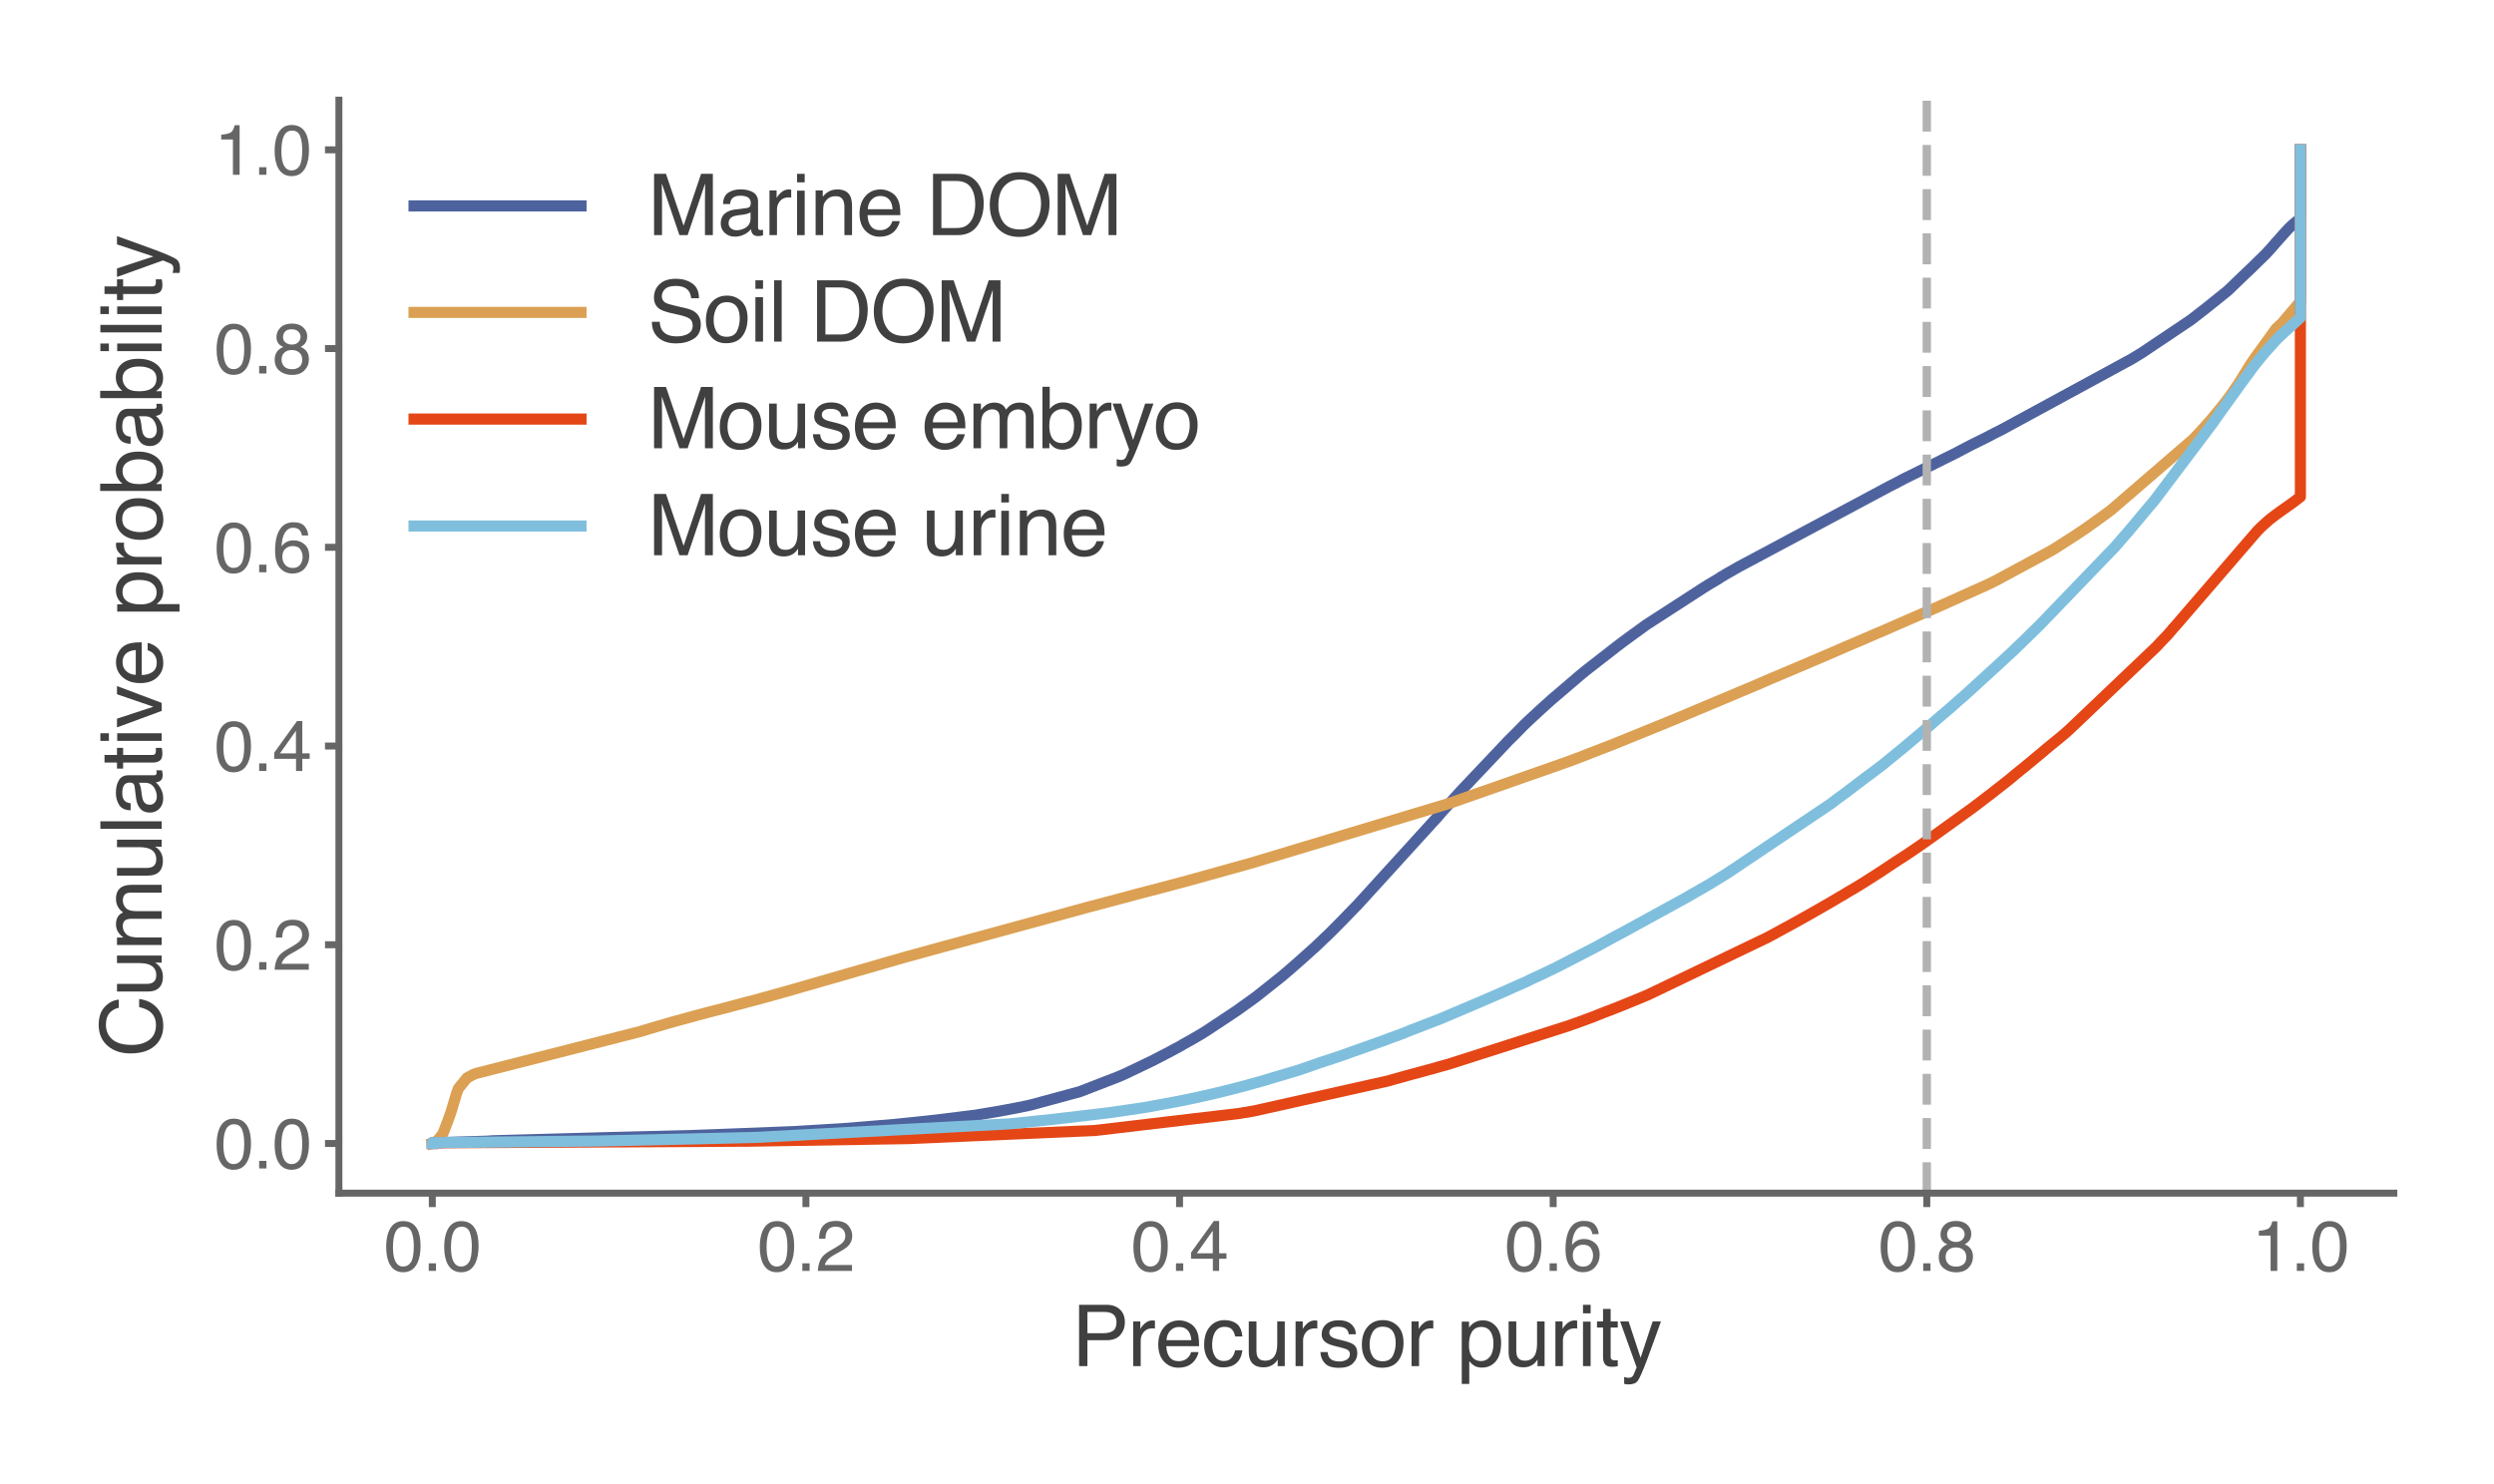 <?xml version="1.0" encoding="utf-8" standalone="no"?>
<!DOCTYPE svg PUBLIC "-//W3C//DTD SVG 1.1//EN"
  "http://www.w3.org/Graphics/SVG/1.1/DTD/svg11.dtd">
<svg xmlns:xlink="http://www.w3.org/1999/xlink" width="179.248pt" height="106.699pt" viewBox="0 0 179.248 106.699" xmlns="http://www.w3.org/2000/svg" version="1.1">
 <defs>
  <style type="text/css">*{stroke-linejoin: round; stroke-linecap: butt}</style>
 </defs>
 <g id="figure_1">
  <g id="patch_1">
   <path d="M 0 106.699 
L 179.248 106.699 
L 179.248 0 
L 0 0 
L 0 106.699 
z
" style="fill: none"/>
  </g>
  <g id="axes_1">
   <g id="patch_2">
    <path d="M 24.358 85.78 
L 172.048 85.78 
L 172.048 7.2 
L 24.358 7.2 
L 24.358 85.78 
z
" style="fill: none"/>
   </g>
   <g id="matplotlib.axis_1">
    <g id="xtick_1">
     <g id="line2d_1">
      <defs>
       <path id="m848499daf5" d="M 0 0 
L 0 1 
" style="stroke: #666666; stroke-width: 0.5"/>
      </defs>
      <g>
       <use xlink:href="#m848499daf5" x="31.071" y="85.78" style="fill: #666666; stroke: #666666; stroke-width: 0.5"/>
      </g>
     </g>
     <g id="text_1">
      <!-- 0.0 -->
      <g style="fill: #666666" transform="translate(27.596 91.367) scale(0.05 -0.05)">
       <defs>
        <path id="Helvetica-30" d="M 1731 4475 
Q 2600 4475 2988 3759 
Q 3288 3206 3288 2244 
Q 3288 1331 3016 734 
Q 2622 -122 1728 -122 
Q 922 -122 528 578 
Q 200 1163 200 2147 
Q 200 2909 397 3456 
Q 766 4475 1731 4475 
z
M 1725 391 
Q 2163 391 2422 778 
Q 2681 1166 2681 2222 
Q 2681 2984 2493 3476 
Q 2306 3969 1766 3969 
Q 1269 3969 1039 3501 
Q 809 3034 809 2125 
Q 809 1441 956 1025 
Q 1181 391 1725 391 
z
" transform="scale(0.016)"/>
        <path id="Helvetica-2e" d="M 547 681 
L 1200 681 
L 1200 0 
L 547 0 
L 547 681 
z
" transform="scale(0.016)"/>
       </defs>
       <use xlink:href="#Helvetica-30"/>
       <use xlink:href="#Helvetica-2e" x="55.615"/>
       <use xlink:href="#Helvetica-30" x="83.398"/>
      </g>
     </g>
    </g>
    <g id="xtick_2">
     <g id="line2d_2">
      <g>
       <use xlink:href="#m848499daf5" x="57.923" y="85.78" style="fill: #666666; stroke: #666666; stroke-width: 0.5"/>
      </g>
     </g>
     <g id="text_2">
      <!-- 0.2 -->
      <g style="fill: #666666" transform="translate(54.448 91.367) scale(0.05 -0.05)">
       <defs>
        <path id="Helvetica-32" d="M 200 0 
Q 231 578 439 1006 
Q 647 1434 1250 1784 
L 1850 2131 
Q 2253 2366 2416 2531 
Q 2672 2791 2672 3125 
Q 2672 3516 2437 3745 
Q 2203 3975 1813 3975 
Q 1234 3975 1013 3538 
Q 894 3303 881 2888 
L 309 2888 
Q 319 3472 525 3841 
Q 891 4491 1816 4491 
Q 2584 4491 2939 4075 
Q 3294 3659 3294 3150 
Q 3294 2613 2916 2231 
Q 2697 2009 2131 1694 
L 1703 1456 
Q 1397 1288 1222 1134 
Q 909 863 828 531 
L 3272 531 
L 3272 0 
L 200 0 
z
" transform="scale(0.016)"/>
       </defs>
       <use xlink:href="#Helvetica-30"/>
       <use xlink:href="#Helvetica-2e" x="55.615"/>
       <use xlink:href="#Helvetica-32" x="83.398"/>
      </g>
     </g>
    </g>
    <g id="xtick_3">
     <g id="line2d_3">
      <g>
       <use xlink:href="#m848499daf5" x="84.776" y="85.78" style="fill: #666666; stroke: #666666; stroke-width: 0.5"/>
      </g>
     </g>
     <g id="text_3">
      <!-- 0.4 -->
      <g style="fill: #666666" transform="translate(81.301 91.367) scale(0.05 -0.05)">
       <defs>
        <path id="Helvetica-34" d="M 2116 1584 
L 2116 3613 
L 681 1584 
L 2116 1584 
z
M 2125 0 
L 2125 1094 
L 163 1094 
L 163 1644 
L 2213 4488 
L 2688 4488 
L 2688 1584 
L 3347 1584 
L 3347 1094 
L 2688 1094 
L 2688 0 
L 2125 0 
z
" transform="scale(0.016)"/>
       </defs>
       <use xlink:href="#Helvetica-30"/>
       <use xlink:href="#Helvetica-2e" x="55.615"/>
       <use xlink:href="#Helvetica-34" x="83.398"/>
      </g>
     </g>
    </g>
    <g id="xtick_4">
     <g id="line2d_4">
      <g>
       <use xlink:href="#m848499daf5" x="111.629" y="85.78" style="fill: #666666; stroke: #666666; stroke-width: 0.5"/>
      </g>
     </g>
     <g id="text_4">
      <!-- 0.6 -->
      <g style="fill: #666666" transform="translate(108.154 91.367) scale(0.05 -0.05)">
       <defs>
        <path id="Helvetica-36" d="M 1872 4494 
Q 2622 4494 2917 4105 
Q 3213 3716 3213 3303 
L 2656 3303 
Q 2606 3569 2497 3719 
Q 2294 4000 1881 4000 
Q 1409 4000 1131 3564 
Q 853 3128 822 2316 
Q 1016 2600 1309 2741 
Q 1578 2866 1909 2866 
Q 2472 2866 2890 2506 
Q 3309 2147 3309 1434 
Q 3309 825 2912 354 
Q 2516 -116 1781 -116 
Q 1153 -116 697 361 
Q 241 838 241 1966 
Q 241 2800 444 3381 
Q 834 4494 1872 4494 
z
M 1831 384 
Q 2275 384 2495 682 
Q 2716 981 2716 1388 
Q 2716 1731 2519 2042 
Q 2322 2353 1803 2353 
Q 1441 2353 1167 2112 
Q 894 1872 894 1388 
Q 894 963 1142 673 
Q 1391 384 1831 384 
z
" transform="scale(0.016)"/>
       </defs>
       <use xlink:href="#Helvetica-30"/>
       <use xlink:href="#Helvetica-2e" x="55.615"/>
       <use xlink:href="#Helvetica-36" x="83.398"/>
      </g>
     </g>
    </g>
    <g id="xtick_5">
     <g id="line2d_5">
      <g>
       <use xlink:href="#m848499daf5" x="138.482" y="85.78" style="fill: #666666; stroke: #666666; stroke-width: 0.5"/>
      </g>
     </g>
     <g id="text_5">
      <!-- 0.8 -->
      <g style="fill: #666666" transform="translate(135.007 91.367) scale(0.05 -0.05)">
       <defs>
        <path id="Helvetica-38" d="M 1741 2600 
Q 2113 2600 2322 2808 
Q 2531 3016 2531 3303 
Q 2531 3553 2331 3762 
Q 2131 3972 1722 3972 
Q 1316 3972 1134 3762 
Q 953 3553 953 3272 
Q 953 2956 1187 2778 
Q 1422 2600 1741 2600 
z
M 1775 384 
Q 2166 384 2423 595 
Q 2681 806 2681 1225 
Q 2681 1659 2415 1884 
Q 2150 2109 1734 2109 
Q 1331 2109 1076 1879 
Q 822 1650 822 1244 
Q 822 894 1055 639 
Q 1288 384 1775 384 
z
M 975 2384 
Q 741 2484 609 2619 
Q 363 2869 363 3269 
Q 363 3769 725 4128 
Q 1088 4488 1753 4488 
Q 2397 4488 2762 4148 
Q 3128 3809 3128 3356 
Q 3128 2938 2916 2678 
Q 2797 2531 2547 2391 
Q 2825 2263 2984 2097 
Q 3281 1784 3281 1284 
Q 3281 694 2884 283 
Q 2488 -128 1763 -128 
Q 1109 -128 657 226 
Q 206 581 206 1256 
Q 206 1653 400 1942 
Q 594 2231 975 2384 
z
" transform="scale(0.016)"/>
       </defs>
       <use xlink:href="#Helvetica-30"/>
       <use xlink:href="#Helvetica-2e" x="55.615"/>
       <use xlink:href="#Helvetica-38" x="83.398"/>
      </g>
     </g>
    </g>
    <g id="xtick_6">
     <g id="line2d_6">
      <g>
       <use xlink:href="#m848499daf5" x="165.334" y="85.78" style="fill: #666666; stroke: #666666; stroke-width: 0.5"/>
      </g>
     </g>
     <g id="text_6">
      <!-- 1.0 -->
      <g style="fill: #666666" transform="translate(161.859 91.367) scale(0.05 -0.05)">
       <defs>
        <path id="Helvetica-31" d="M 613 3169 
L 613 3600 
Q 1222 3659 1462 3798 
Q 1703 3938 1822 4456 
L 2266 4456 
L 2266 0 
L 1666 0 
L 1666 3169 
L 613 3169 
z
" transform="scale(0.016)"/>
       </defs>
       <use xlink:href="#Helvetica-31"/>
       <use xlink:href="#Helvetica-2e" x="55.615"/>
       <use xlink:href="#Helvetica-30" x="83.398"/>
      </g>
     </g>
    </g>
    <g id="text_7">
     <!-- Precursor purity -->
     <g style="fill: #404040" transform="translate(77.031 98.213) scale(0.06 -0.06)">
      <defs>
       <path id="Helvetica-50" d="M 547 4591 
L 2613 4591 
Q 3225 4591 3600 4245 
Q 3975 3900 3975 3275 
Q 3975 2738 3640 2339 
Q 3306 1941 2613 1941 
L 1169 1941 
L 1169 0 
L 547 0 
L 547 4591 
z
M 3347 3272 
Q 3347 3778 2972 3959 
Q 2766 4056 2406 4056 
L 1169 4056 
L 1169 2466 
L 2406 2466 
Q 2825 2466 3086 2644 
Q 3347 2822 3347 3272 
z
" transform="scale(0.016)"/>
       <path id="Helvetica-72" d="M 428 3347 
L 963 3347 
L 963 2769 
Q 1028 2938 1284 3180 
Q 1541 3422 1875 3422 
Q 1891 3422 1928 3419 
Q 1966 3416 2056 3406 
L 2056 2813 
Q 2006 2822 1964 2825 
Q 1922 2828 1872 2828 
Q 1447 2828 1219 2554 
Q 991 2281 991 1925 
L 991 0 
L 428 0 
L 428 3347 
z
" transform="scale(0.016)"/>
       <path id="Helvetica-65" d="M 1806 3422 
Q 2163 3422 2497 3255 
Q 2831 3088 3006 2822 
Q 3175 2569 3231 2231 
Q 3281 2000 3281 1494 
L 828 1494 
Q 844 984 1069 676 
Q 1294 369 1766 369 
Q 2206 369 2469 659 
Q 2619 828 2681 1050 
L 3234 1050 
Q 3213 866 3089 639 
Q 2966 413 2813 269 
Q 2556 19 2178 -69 
Q 1975 -119 1719 -119 
Q 1094 -119 659 336 
Q 225 791 225 1609 
Q 225 2416 662 2919 
Q 1100 3422 1806 3422 
z
M 2703 1941 
Q 2669 2306 2544 2525 
Q 2313 2931 1772 2931 
Q 1384 2931 1121 2651 
Q 859 2372 844 1941 
L 2703 1941 
z
M 1753 3428 
L 1753 3428 
z
" transform="scale(0.016)"/>
       <path id="Helvetica-63" d="M 1703 3444 
Q 2269 3444 2623 3169 
Q 2978 2894 3050 2222 
L 2503 2222 
Q 2453 2531 2275 2736 
Q 2097 2941 1703 2941 
Q 1166 2941 934 2416 
Q 784 2075 784 1575 
Q 784 1072 996 728 
Q 1209 384 1666 384 
Q 2016 384 2220 598 
Q 2425 813 2503 1184 
L 3050 1184 
Q 2956 519 2581 211 
Q 2206 -97 1622 -97 
Q 966 -97 575 383 
Q 184 863 184 1581 
Q 184 2463 612 2953 
Q 1041 3444 1703 3444 
z
M 1616 3428 
L 1616 3428 
z
" transform="scale(0.016)"/>
       <path id="Helvetica-75" d="M 975 3347 
L 975 1125 
Q 975 869 1056 706 
Q 1206 406 1616 406 
Q 2203 406 2416 931 
Q 2531 1213 2531 1703 
L 2531 3347 
L 3094 3347 
L 3094 0 
L 2563 0 
L 2569 494 
Q 2459 303 2297 172 
Q 1975 -91 1516 -91 
Q 800 -91 541 388 
Q 400 644 400 1072 
L 400 3347 
L 975 3347 
z
M 1747 3428 
L 1747 3428 
z
" transform="scale(0.016)"/>
       <path id="Helvetica-73" d="M 747 1050 
Q 772 769 888 619 
Q 1100 347 1625 347 
Q 1938 347 2175 483 
Q 2413 619 2413 903 
Q 2413 1119 2222 1231 
Q 2100 1300 1741 1391 
L 1294 1503 
Q 866 1609 663 1741 
Q 300 1969 300 2372 
Q 300 2847 642 3140 
Q 984 3434 1563 3434 
Q 2319 3434 2653 2991 
Q 2863 2709 2856 2384 
L 2325 2384 
Q 2309 2575 2191 2731 
Q 1997 2953 1519 2953 
Q 1200 2953 1036 2831 
Q 872 2709 872 2509 
Q 872 2291 1088 2159 
Q 1213 2081 1456 2022 
L 1828 1931 
Q 2434 1784 2641 1647 
Q 2969 1431 2969 969 
Q 2969 522 2630 197 
Q 2291 -128 1597 -128 
Q 850 -128 539 211 
Q 228 550 206 1050 
L 747 1050 
z
M 1578 3428 
L 1578 3428 
z
" transform="scale(0.016)"/>
       <path id="Helvetica-6f" d="M 1741 363 
Q 2300 363 2508 786 
Q 2716 1209 2716 1728 
Q 2716 2197 2566 2491 
Q 2328 2953 1747 2953 
Q 1231 2953 997 2559 
Q 763 2166 763 1609 
Q 763 1075 997 719 
Q 1231 363 1741 363 
z
M 1763 3444 
Q 2409 3444 2856 3012 
Q 3303 2581 3303 1744 
Q 3303 934 2909 406 
Q 2516 -122 1688 -122 
Q 997 -122 590 345 
Q 184 813 184 1600 
Q 184 2444 612 2944 
Q 1041 3444 1763 3444 
z
M 1744 3428 
L 1744 3428 
z
" transform="scale(0.016)"/>
       <path id="Helvetica-20" transform="scale(0.016)"/>
       <path id="Helvetica-70" d="M 1825 378 
Q 2219 378 2480 708 
Q 2741 1038 2741 1694 
Q 2741 2094 2625 2381 
Q 2406 2934 1825 2934 
Q 1241 2934 1025 2350 
Q 909 2038 909 1556 
Q 909 1169 1025 897 
Q 1244 378 1825 378 
z
M 369 3331 
L 916 3331 
L 916 2888 
Q 1084 3116 1284 3241 
Q 1569 3428 1953 3428 
Q 2522 3428 2919 2992 
Q 3316 2556 3316 1747 
Q 3316 653 2744 184 
Q 2381 -113 1900 -113 
Q 1522 -113 1266 53 
Q 1116 147 931 375 
L 931 -1334 
L 369 -1334 
L 369 3331 
z
" transform="scale(0.016)"/>
       <path id="Helvetica-69" d="M 413 3331 
L 984 3331 
L 984 0 
L 413 0 
L 413 3331 
z
M 413 4591 
L 984 4591 
L 984 3953 
L 413 3953 
L 413 4591 
z
" transform="scale(0.016)"/>
       <path id="Helvetica-74" d="M 525 4281 
L 1094 4281 
L 1094 3347 
L 1628 3347 
L 1628 2888 
L 1094 2888 
L 1094 703 
Q 1094 528 1213 469 
Q 1278 434 1431 434 
Q 1472 434 1519 436 
Q 1566 438 1628 444 
L 1628 0 
Q 1531 -28 1426 -40 
Q 1322 -53 1200 -53 
Q 806 -53 665 148 
Q 525 350 525 672 
L 525 2888 
L 72 2888 
L 72 3347 
L 525 3347 
L 525 4281 
z
" transform="scale(0.016)"/>
       <path id="Helvetica-79" d="M 2503 3347 
L 3125 3347 
Q 3006 3025 2597 1878 
Q 2291 1016 2084 472 
Q 1597 -809 1397 -1090 
Q 1197 -1372 709 -1372 
Q 591 -1372 527 -1362 
Q 463 -1353 369 -1328 
L 369 -816 
Q 516 -856 581 -865 
Q 647 -875 697 -875 
Q 853 -875 926 -823 
Q 1000 -772 1050 -697 
Q 1066 -672 1162 -440 
Q 1259 -209 1303 -97 
L 66 3347 
L 703 3347 
L 1600 622 
L 2503 3347 
z
M 1597 3428 
L 1597 3428 
z
" transform="scale(0.016)"/>
      </defs>
      <use xlink:href="#Helvetica-50"/>
      <use xlink:href="#Helvetica-72" x="66.699"/>
      <use xlink:href="#Helvetica-65" x="100"/>
      <use xlink:href="#Helvetica-63" x="155.615"/>
      <use xlink:href="#Helvetica-75" x="205.615"/>
      <use xlink:href="#Helvetica-72" x="261.23"/>
      <use xlink:href="#Helvetica-73" x="294.531"/>
      <use xlink:href="#Helvetica-6f" x="344.531"/>
      <use xlink:href="#Helvetica-72" x="400.146"/>
      <use xlink:href="#Helvetica-20" x="433.447"/>
      <use xlink:href="#Helvetica-70" x="461.23"/>
      <use xlink:href="#Helvetica-75" x="516.846"/>
      <use xlink:href="#Helvetica-72" x="572.461"/>
      <use xlink:href="#Helvetica-69" x="605.762"/>
      <use xlink:href="#Helvetica-74" x="627.979"/>
      <use xlink:href="#Helvetica-79" x="655.762"/>
     </g>
    </g>
   </g>
   <g id="matplotlib.axis_2">
    <g id="ytick_1">
     <g id="line2d_7">
      <defs>
       <path id="m2e2cbd36df" d="M 0 0 
L -1 0 
" style="stroke: #666666; stroke-width: 0.5"/>
      </defs>
      <g>
       <use xlink:href="#m2e2cbd36df" x="24.358" y="82.208" style="fill: #666666; stroke: #666666; stroke-width: 0.5"/>
      </g>
     </g>
     <g id="text_8">
      <!-- 0.0 -->
      <g style="fill: #666666" transform="translate(15.408 84.002) scale(0.05 -0.05)">
       <use xlink:href="#Helvetica-30"/>
       <use xlink:href="#Helvetica-2e" x="55.615"/>
       <use xlink:href="#Helvetica-30" x="83.398"/>
      </g>
     </g>
    </g>
    <g id="ytick_2">
     <g id="line2d_8">
      <g>
       <use xlink:href="#m2e2cbd36df" x="24.358" y="67.921" style="fill: #666666; stroke: #666666; stroke-width: 0.5"/>
      </g>
     </g>
     <g id="text_9">
      <!-- 0.2 -->
      <g style="fill: #666666" transform="translate(15.408 69.714) scale(0.05 -0.05)">
       <use xlink:href="#Helvetica-30"/>
       <use xlink:href="#Helvetica-2e" x="55.615"/>
       <use xlink:href="#Helvetica-32" x="83.398"/>
      </g>
     </g>
    </g>
    <g id="ytick_3">
     <g id="line2d_9">
      <g>
       <use xlink:href="#m2e2cbd36df" x="24.358" y="53.634" style="fill: #666666; stroke: #666666; stroke-width: 0.5"/>
      </g>
     </g>
     <g id="text_10">
      <!-- 0.4 -->
      <g style="fill: #666666" transform="translate(15.408 55.427) scale(0.05 -0.05)">
       <use xlink:href="#Helvetica-30"/>
       <use xlink:href="#Helvetica-2e" x="55.615"/>
       <use xlink:href="#Helvetica-34" x="83.398"/>
      </g>
     </g>
    </g>
    <g id="ytick_4">
     <g id="line2d_10">
      <g>
       <use xlink:href="#m2e2cbd36df" x="24.358" y="39.346" style="fill: #666666; stroke: #666666; stroke-width: 0.5"/>
      </g>
     </g>
     <g id="text_11">
      <!-- 0.6 -->
      <g style="fill: #666666" transform="translate(15.408 41.14) scale(0.05 -0.05)">
       <use xlink:href="#Helvetica-30"/>
       <use xlink:href="#Helvetica-2e" x="55.615"/>
       <use xlink:href="#Helvetica-36" x="83.398"/>
      </g>
     </g>
    </g>
    <g id="ytick_5">
     <g id="line2d_11">
      <g>
       <use xlink:href="#m2e2cbd36df" x="24.358" y="25.059" style="fill: #666666; stroke: #666666; stroke-width: 0.5"/>
      </g>
     </g>
     <g id="text_12">
      <!-- 0.8 -->
      <g style="fill: #666666" transform="translate(15.408 26.852) scale(0.05 -0.05)">
       <use xlink:href="#Helvetica-30"/>
       <use xlink:href="#Helvetica-2e" x="55.615"/>
       <use xlink:href="#Helvetica-38" x="83.398"/>
      </g>
     </g>
    </g>
    <g id="ytick_6">
     <g id="line2d_12">
      <g>
       <use xlink:href="#m2e2cbd36df" x="24.358" y="10.772" style="fill: #666666; stroke: #666666; stroke-width: 0.5"/>
      </g>
     </g>
     <g id="text_13">
      <!-- 1.0 -->
      <g style="fill: #666666" transform="translate(15.408 12.565) scale(0.05 -0.05)">
       <use xlink:href="#Helvetica-31"/>
       <use xlink:href="#Helvetica-2e" x="55.615"/>
       <use xlink:href="#Helvetica-30" x="83.398"/>
      </g>
     </g>
    </g>
    <g id="text_14">
     <!-- Cumulative probability -->
     <g style="fill: #404040" transform="translate(11.621 76.002) rotate(-90) scale(0.06 -0.06)">
      <defs>
       <path id="Helvetica-43" d="M 2422 4716 
Q 3294 4716 3775 4256 
Q 4256 3797 4309 3213 
L 3703 3213 
Q 3600 3656 3292 3915 
Q 2984 4175 2428 4175 
Q 1750 4175 1333 3698 
Q 916 3222 916 2238 
Q 916 1431 1292 929 
Q 1669 428 2416 428 
Q 3103 428 3463 956 
Q 3653 1234 3747 1688 
L 4353 1688 
Q 4272 963 3816 472 
Q 3269 -119 2341 -119 
Q 1541 -119 997 366 
Q 281 1006 281 2344 
Q 281 3359 819 4009 
Q 1400 4716 2422 4716 
z
M 2297 4716 
L 2297 4716 
z
" transform="scale(0.016)"/>
       <path id="Helvetica-6d" d="M 413 3347 
L 969 3347 
L 969 2872 
Q 1169 3119 1331 3231 
Q 1609 3422 1963 3422 
Q 2363 3422 2606 3225 
Q 2744 3113 2856 2894 
Q 3044 3163 3297 3292 
Q 3550 3422 3866 3422 
Q 4541 3422 4784 2934 
Q 4916 2672 4916 2228 
L 4916 0 
L 4331 0 
L 4331 2325 
Q 4331 2659 4164 2784 
Q 3997 2909 3756 2909 
Q 3425 2909 3186 2687 
Q 2947 2466 2947 1947 
L 2947 0 
L 2375 0 
L 2375 2184 
Q 2375 2525 2294 2681 
Q 2166 2916 1816 2916 
Q 1497 2916 1236 2669 
Q 975 2422 975 1775 
L 975 0 
L 413 0 
L 413 3347 
z
" transform="scale(0.016)"/>
       <path id="Helvetica-6c" d="M 428 4591 
L 991 4591 
L 991 0 
L 428 0 
L 428 4591 
z
" transform="scale(0.016)"/>
       <path id="Helvetica-61" d="M 844 891 
Q 844 647 1022 506 
Q 1200 366 1444 366 
Q 1741 366 2019 503 
Q 2488 731 2488 1250 
L 2488 1703 
Q 2384 1638 2221 1594 
Q 2059 1550 1903 1531 
L 1563 1488 
Q 1256 1447 1103 1359 
Q 844 1213 844 891 
z
M 2206 2028 
Q 2400 2053 2466 2191 
Q 2503 2266 2503 2406 
Q 2503 2694 2298 2823 
Q 2094 2953 1713 2953 
Q 1272 2953 1088 2716 
Q 984 2584 953 2325 
L 428 2325 
Q 444 2944 830 3186 
Q 1216 3428 1725 3428 
Q 2316 3428 2684 3203 
Q 3050 2978 3050 2503 
L 3050 575 
Q 3050 488 3086 434 
Q 3122 381 3238 381 
Q 3275 381 3322 386 
Q 3369 391 3422 400 
L 3422 -16 
Q 3291 -53 3222 -62 
Q 3153 -72 3034 -72 
Q 2744 -72 2613 134 
Q 2544 244 2516 444 
Q 2344 219 2022 53 
Q 1700 -113 1313 -113 
Q 847 -113 551 170 
Q 256 453 256 878 
Q 256 1344 547 1600 
Q 838 1856 1309 1916 
L 2206 2028 
z
M 1741 3428 
L 1741 3428 
z
" transform="scale(0.016)"/>
       <path id="Helvetica-76" d="M 688 3347 
L 1581 622 
L 2516 3347 
L 3131 3347 
L 1869 0 
L 1269 0 
L 34 3347 
L 688 3347 
z
" transform="scale(0.016)"/>
       <path id="Helvetica-62" d="M 369 4606 
L 916 4606 
L 916 2941 
Q 1100 3181 1356 3307 
Q 1613 3434 1913 3434 
Q 2538 3434 2927 3004 
Q 3316 2575 3316 1738 
Q 3316 944 2931 419 
Q 2547 -106 1866 -106 
Q 1484 -106 1222 78 
Q 1066 188 888 428 
L 888 0 
L 369 0 
L 369 4606 
z
M 1831 391 
Q 2288 391 2514 753 
Q 2741 1116 2741 1709 
Q 2741 2238 2514 2584 
Q 2288 2931 1847 2931 
Q 1463 2931 1173 2647 
Q 884 2363 884 1709 
Q 884 1238 1003 944 
Q 1225 391 1831 391 
z
" transform="scale(0.016)"/>
      </defs>
      <use xlink:href="#Helvetica-43"/>
      <use xlink:href="#Helvetica-75" x="72.217"/>
      <use xlink:href="#Helvetica-6d" x="127.832"/>
      <use xlink:href="#Helvetica-75" x="211.133"/>
      <use xlink:href="#Helvetica-6c" x="266.748"/>
      <use xlink:href="#Helvetica-61" x="288.965"/>
      <use xlink:href="#Helvetica-74" x="344.58"/>
      <use xlink:href="#Helvetica-69" x="372.363"/>
      <use xlink:href="#Helvetica-76" x="394.58"/>
      <use xlink:href="#Helvetica-65" x="444.58"/>
      <use xlink:href="#Helvetica-20" x="500.195"/>
      <use xlink:href="#Helvetica-70" x="527.979"/>
      <use xlink:href="#Helvetica-72" x="583.594"/>
      <use xlink:href="#Helvetica-6f" x="616.895"/>
      <use xlink:href="#Helvetica-62" x="672.51"/>
      <use xlink:href="#Helvetica-61" x="728.125"/>
      <use xlink:href="#Helvetica-62" x="783.74"/>
      <use xlink:href="#Helvetica-69" x="839.355"/>
      <use xlink:href="#Helvetica-6c" x="861.572"/>
      <use xlink:href="#Helvetica-69" x="883.789"/>
      <use xlink:href="#Helvetica-74" x="906.006"/>
      <use xlink:href="#Helvetica-79" x="933.789"/>
     </g>
    </g>
   </g>
   <g id="line2d_13">
    <path d="M 31.071 82.208 
L 31.071 82.158 
L 34.991 82.042 
L 35.42 82.013 
L 43.536 81.79 
L 49.801 81.632 
L 51.56 81.569 
L 56.954 81.358 
L 57.09 81.353 
L 60.467 81.149 
L 61.001 81.111 
L 64.369 80.832 
L 64.501 80.817 
L 66.638 80.597 
L 66.841 80.572 
L 67.322 80.519 
L 70.105 80.173 
L 70.229 80.153 
L 71.536 79.934 
L 71.909 79.869 
L 72.941 79.675 
L 73.052 79.654 
L 73.858 79.49 
L 74.147 79.422 
L 77.601 78.484 
L 80.395 77.403 
L 80.53 77.344 
L 80.857 77.202 
L 82.63 76.353 
L 82.787 76.279 
L 83.067 76.135 
L 83.581 75.868 
L 84.098 75.6 
L 84.372 75.449 
L 84.528 75.368 
L 84.821 75.211 
L 85.037 75.08 
L 85.423 74.865 
L 85.583 74.778 
L 86.375 74.314 
L 86.709 74.104 
L 86.833 74.025 
L 86.971 73.933 
L 88.913 72.643 
L 89.048 72.546 
L 89.289 72.371 
L 89.868 71.958 
L 89.983 71.874 
L 90.316 71.631 
L 90.428 71.541 
L 92.13 70.189 
L 92.253 70.082 
L 92.533 69.845 
L 92.645 69.749 
L 93.017 69.425 
L 93.197 69.267 
L 93.513 68.989 
L 94.243 68.333 
L 94.541 68.069 
L 94.684 67.931 
L 94.958 67.671 
L 95.163 67.471 
L 95.458 67.199 
L 95.625 67.032 
L 96.486 66.165 
L 96.631 66.013 
L 97.435 65.181 
L 97.547 65.072 
L 102.635 59.481 
L 102.764 59.34 
L 102.893 59.194 
L 103.288 58.768 
L 103.59 58.411 
L 103.735 58.248 
L 103.884 58.088 
L 104.471 57.444 
L 104.608 57.291 
L 104.966 56.899 
L 105.09 56.765 
L 105.255 56.586 
L 105.376 56.462 
L 108.418 53.247 
L 108.645 53.021 
L 108.807 52.866 
L 109.034 52.634 
L 109.551 52.106 
L 109.688 51.976 
L 109.892 51.785 
L 110.003 51.677 
L 110.194 51.503 
L 110.488 51.23 
L 110.941 50.813 
L 111.134 50.641 
L 111.33 50.467 
L 111.506 50.305 
L 112.002 49.884 
L 113.502 48.6 
L 113.749 48.394 
L 114.004 48.186 
L 116.233 46.451 
L 116.468 46.275 
L 116.581 46.189 
L 116.968 45.903 
L 118.061 45.108 
L 118.279 44.948 
L 118.393 44.871 
L 122.441 42.253 
L 122.784 42.039 
L 123.413 41.667 
L 123.524 41.598 
L 123.707 41.477 
L 124.051 41.272 
L 124.178 41.198 
L 124.509 41.013 
L 124.622 40.945 
L 124.955 40.755 
L 135.864 34.929 
L 136.152 34.787 
L 136.845 34.418 
L 137.03 34.326 
L 137.335 34.177 
L 137.631 34.033 
L 139.341 33.184 
L 139.631 33.036 
L 139.8 32.952 
L 140.247 32.733 
L 140.377 32.671 
L 141.68 31.988 
L 142.135 31.764 
L 142.634 31.517 
L 142.766 31.452 
L 143.192 31.229 
L 143.377 31.13 
L 143.73 30.957 
L 143.843 30.899 
L 153.192 25.818 
L 153.494 25.635 
L 153.796 25.451 
L 153.914 25.38 
L 157.456 23.004 
L 157.839 22.709 
L 158.019 22.567 
L 158.408 22.264 
L 158.528 22.171 
L 160.064 20.938 
L 160.198 20.818 
L 160.722 20.312 
L 160.862 20.175 
L 161.197 19.856 
L 161.453 19.611 
L 161.874 19.213 
L 162.133 18.957 
L 162.275 18.816 
L 162.546 18.554 
L 162.697 18.404 
L 162.853 18.249 
L 163.253 17.814 
L 163.566 17.45 
L 163.691 17.313 
L 163.875 17.106 
L 164.08 16.873 
L 164.224 16.715 
L 164.511 16.402 
L 164.757 16.169 
L 164.87 16.074 
L 165.242 15.774 
L 165.334 15.548 
L 165.334 10.772 
L 165.334 10.772 
" clip-path="url(#pc8a18063a1)" style="fill: none; stroke: #4e639e; stroke-width: 0.8; stroke-linecap: square"/>
   </g>
   <g id="line2d_14">
    <path d="M 31.071 82.208 
L 31.182 82.182 
L 31.415 82.001 
L 31.557 81.861 
L 31.677 81.715 
L 31.84 81.486 
L 32.113 80.776 
L 32.191 80.572 
L 32.353 80.121 
L 32.453 79.822 
L 32.721 78.925 
L 32.821 78.59 
L 32.943 78.258 
L 33.564 77.494 
L 33.978 77.268 
L 34.23 77.17 
L 46.026 74.156 
L 46.462 74.023 
L 46.966 73.871 
L 48.089 73.544 
L 48.341 73.471 
L 49.944 73.032 
L 50.067 72.998 
L 51.155 72.711 
L 52.103 72.468 
L 54.849 71.736 
L 55.031 71.686 
L 56.413 71.301 
L 56.528 71.27 
L 61.684 69.785 
L 62.312 69.605 
L 62.427 69.573 
L 62.906 69.432 
L 63.449 69.274 
L 64.39 69.005 
L 65.176 68.778 
L 65.691 68.64 
L 66.336 68.462 
L 67.572 68.121 
L 67.781 68.062 
L 68.347 67.912 
L 68.459 67.881 
L 69.794 67.514 
L 69.91 67.482 
L 70.544 67.312 
L 78.175 65.225 
L 78.42 65.159 
L 79.06 64.991 
L 79.432 64.893 
L 80.315 64.659 
L 81.963 64.216 
L 82.701 64.026 
L 83.183 63.901 
L 85.463 63.292 
L 89.751 62.098 
L 89.865 62.066 
L 104.057 57.79 
L 104.175 57.75 
L 112.58 54.802 
L 113.124 54.599 
L 113.544 54.444 
L 113.667 54.395 
L 114.186 54.191 
L 114.526 54.06 
L 115.04 53.858 
L 115.999 53.489 
L 117.077 53.049 
L 117.591 52.844 
L 117.979 52.685 
L 118.232 52.581 
L 118.933 52.296 
L 119.1 52.229 
L 119.491 52.069 
L 120.139 51.803 
L 120.262 51.753 
L 124.418 50.01 
L 124.961 49.779 
L 125.08 49.728 
L 125.429 49.585 
L 125.563 49.527 
L 126.005 49.341 
L 126.478 49.142 
L 126.92 48.948 
L 127.036 48.896 
L 127.417 48.733 
L 127.53 48.687 
L 130.015 47.635 
L 130.375 47.478 
L 130.868 47.271 
L 131.06 47.187 
L 131.582 46.963 
L 131.789 46.875 
L 132.306 46.65 
L 132.645 46.498 
L 133.183 46.273 
L 133.31 46.217 
L 133.628 46.083 
L 134.41 45.746 
L 134.561 45.678 
L 134.872 45.546 
L 135.337 45.351 
L 136.258 44.946 
L 136.697 44.755 
L 137.038 44.605 
L 139.08 43.718 
L 139.2 43.666 
L 139.431 43.564 
L 142.682 42.105 
L 142.868 42.017 
L 143.265 41.829 
L 143.41 41.755 
L 147.403 39.601 
L 147.522 39.531 
L 147.762 39.381 
L 147.949 39.264 
L 148.988 38.598 
L 149.144 38.497 
L 149.472 38.278 
L 149.738 38.099 
L 149.988 37.926 
L 150.191 37.781 
L 150.469 37.583 
L 150.642 37.461 
L 150.95 37.237 
L 151.375 36.929 
L 151.625 36.743 
L 151.747 36.651 
L 157.621 31.583 
L 158.091 31.09 
L 158.272 30.89 
L 158.414 30.734 
L 158.639 30.484 
L 158.792 30.309 
L 158.997 30.073 
L 159.468 29.504 
L 159.584 29.361 
L 159.709 29.204 
L 159.958 28.891 
L 160.244 28.509 
L 160.355 28.358 
L 160.767 27.756 
L 160.881 27.586 
L 161.556 26.505 
L 161.745 26.202 
L 161.857 26.033 
L 161.97 25.863 
L 163.591 23.622 
L 163.772 23.451 
L 164.016 23.225 
L 165.334 21.675 
L 165.334 10.772 
L 165.334 10.772 
" clip-path="url(#pc8a18063a1)" style="fill: none; stroke: #dba053; stroke-width: 0.8; stroke-linecap: square"/>
   </g>
   <g id="line2d_15">
    <path d="M 31.071 82.208 
L 31.071 82.161 
L 53.806 82.042 
L 65.323 81.855 
L 78.718 81.272 
L 89.102 80.043 
L 90.146 79.865 
L 99.761 77.712 
L 100.157 77.597 
L 101.162 77.318 
L 101.288 77.284 
L 103.036 76.81 
L 103.456 76.688 
L 103.977 76.544 
L 104.102 76.51 
L 112.783 73.728 
L 112.895 73.685 
L 113.401 73.51 
L 113.518 73.464 
L 113.927 73.315 
L 114.037 73.274 
L 114.458 73.121 
L 115.311 72.778 
L 115.437 72.731 
L 115.828 72.586 
L 115.943 72.538 
L 116.466 72.334 
L 116.587 72.283 
L 116.94 72.138 
L 117.789 71.794 
L 118.069 71.675 
L 118.447 71.517 
L 127.077 67.375 
L 127.192 67.309 
L 127.573 67.108 
L 127.694 67.037 
L 128.709 66.488 
L 129.738 65.916 
L 130.053 65.739 
L 130.374 65.554 
L 131.292 65.03 
L 131.878 64.69 
L 132.246 64.465 
L 132.398 64.385 
L 132.956 64.044 
L 133.089 63.973 
L 133.333 63.826 
L 133.458 63.752 
L 133.951 63.448 
L 134.849 62.875 
L 135.137 62.69 
L 136.105 62.047 
L 136.37 61.873 
L 136.64 61.701 
L 136.785 61.608 
L 137.261 61.292 
L 138.252 60.613 
L 138.507 60.431 
L 138.638 60.336 
L 138.902 60.152 
L 139.027 60.061 
L 139.66 59.606 
L 141.447 58.317 
L 141.758 58.091 
L 142.094 57.838 
L 142.455 57.562 
L 142.719 57.356 
L 143.104 57.069 
L 143.298 56.913 
L 143.697 56.601 
L 143.902 56.443 
L 144.387 56.058 
L 144.597 55.886 
L 144.787 55.723 
L 144.936 55.601 
L 145.199 55.386 
L 145.421 55.213 
L 146.792 54.075 
L 146.914 53.97 
L 147.095 53.814 
L 147.285 53.66 
L 147.407 53.559 
L 147.725 53.301 
L 147.865 53.187 
L 148.031 53.051 
L 148.2 52.908 
L 148.325 52.807 
L 148.666 52.507 
L 154.992 46.486 
L 155.366 46.085 
L 155.793 45.64 
L 156.069 45.319 
L 156.218 45.141 
L 156.329 45.023 
L 162.226 38.182 
L 162.508 37.898 
L 162.648 37.768 
L 163.007 37.449 
L 163.141 37.33 
L 163.607 36.974 
L 163.915 36.753 
L 164.07 36.642 
L 164.298 36.484 
L 164.756 36.158 
L 164.882 36.062 
L 165.334 35.717 
L 165.334 10.772 
L 165.334 10.772 
" clip-path="url(#pc8a18063a1)" style="fill: none; stroke: #e54616; stroke-width: 0.8; stroke-linecap: square"/>
   </g>
   <g id="line2d_16">
    <path d="M 31.071 82.208 
L 31.071 82.149 
L 42.934 82.031 
L 43.142 82.027 
L 54.372 81.771 
L 72.56 80.795 
L 73.084 80.746 
L 75.753 80.464 
L 79.699 79.998 
L 80.879 79.827 
L 80.998 79.812 
L 82.488 79.584 
L 84.694 79.175 
L 85.077 79.1 
L 86.413 78.814 
L 87.174 78.638 
L 87.922 78.46 
L 88.053 78.426 
L 88.63 78.28 
L 89.105 78.158 
L 89.631 78.018 
L 90.33 77.82 
L 90.554 77.763 
L 91.923 77.353 
L 92.399 77.215 
L 92.512 77.178 
L 93.175 76.984 
L 93.911 76.739 
L 94.775 76.431 
L 96.191 75.966 
L 98.178 75.262 
L 99.635 74.739 
L 99.938 74.622 
L 100.666 74.358 
L 100.911 74.264 
L 101.241 74.126 
L 101.436 74.049 
L 103.43 73.283 
L 105.887 72.241 
L 106.084 72.159 
L 106.495 71.98 
L 107.919 71.368 
L 108.034 71.315 
L 109.647 70.598 
L 109.771 70.542 
L 110.067 70.391 
L 110.236 70.314 
L 110.79 70.061 
L 111.063 69.93 
L 111.388 69.772 
L 111.973 69.491 
L 112.103 69.42 
L 114.699 68.081 
L 114.992 67.92 
L 115.622 67.575 
L 115.853 67.447 
L 117.04 66.811 
L 117.18 66.732 
L 121.266 64.49 
L 121.453 64.379 
L 122.307 63.889 
L 122.466 63.799 
L 122.769 63.623 
L 122.882 63.558 
L 124.175 62.76 
L 124.288 62.683 
L 131.617 57.762 
L 131.814 57.608 
L 132.017 57.452 
L 132.129 57.367 
L 132.442 57.143 
L 132.647 56.993 
L 133.433 56.394 
L 133.726 56.177 
L 134.061 55.914 
L 134.35 55.705 
L 134.688 55.453 
L 134.906 55.285 
L 135.066 55.163 
L 135.277 55.006 
L 136.536 53.979 
L 136.669 53.872 
L 138.318 52.484 
L 138.521 52.311 
L 138.658 52.198 
L 139.235 51.693 
L 139.401 51.55 
L 140.081 50.973 
L 140.248 50.828 
L 140.771 50.361 
L 140.901 50.247 
L 141.1 50.082 
L 141.631 49.6 
L 144.075 47.366 
L 144.242 47.202 
L 144.405 47.056 
L 144.599 46.876 
L 144.771 46.72 
L 144.942 46.546 
L 145.087 46.406 
L 145.245 46.259 
L 146.08 45.44 
L 146.217 45.309 
L 146.381 45.15 
L 146.557 44.974 
L 146.752 44.776 
L 152.025 39.296 
L 152.202 39.092 
L 152.437 38.817 
L 152.577 38.655 
L 152.744 38.47 
L 152.966 38.214 
L 154.388 36.511 
L 154.51 36.37 
L 154.643 36.215 
L 154.875 35.933 
L 159.071 30.365 
L 159.239 30.12 
L 159.333 29.988 
L 159.46 29.806 
L 159.674 29.505 
L 160.762 27.995 
L 160.978 27.692 
L 161.112 27.509 
L 161.634 26.799 
L 161.775 26.605 
L 162.075 26.209 
L 162.251 25.989 
L 162.428 25.77 
L 162.542 25.633 
L 162.776 25.352 
L 162.92 25.19 
L 163.077 25.019 
L 163.261 24.812 
L 163.402 24.652 
L 163.568 24.463 
L 163.739 24.297 
L 163.931 24.11 
L 165.334 22.83 
L 165.334 10.772 
L 165.334 10.772 
" clip-path="url(#pc8a18063a1)" style="fill: none; stroke: #7fbfdd; stroke-width: 0.8; stroke-linecap: square"/>
   </g>
   <g id="line2d_17">
    <path d="M 138.482 85.78 
L 138.482 7.2 
" clip-path="url(#pc8a18063a1)" style="fill: none; stroke-dasharray: 2.22,0.96; stroke-dashoffset: 0; stroke: #b2b2b2; stroke-width: 0.6"/>
   </g>
   <g id="patch_3">
    <path d="M 24.358 85.78 
L 24.358 7.2 
" style="fill: none; stroke: #666666; stroke-width: 0.5; stroke-linejoin: miter; stroke-linecap: square"/>
   </g>
   <g id="patch_4">
    <path d="M 24.358 85.78 
L 172.048 85.78 
" style="fill: none; stroke: #666666; stroke-width: 0.5; stroke-linejoin: miter; stroke-linecap: square"/>
   </g>
   <g id="legend_1">
    <g id="line2d_18">
     <path d="M 29.758 14.804 
L 35.758 14.804 
L 41.758 14.804 
" style="fill: none; stroke: #4e639e; stroke-width: 0.8; stroke-linecap: square"/>
    </g>
    <g id="text_15">
     <!-- Marine DOM -->
     <g style="fill: #404040" transform="translate(46.557 16.904) scale(0.06 -0.06)">
      <defs>
       <path id="Helvetica-4d" d="M 472 4591 
L 1363 4591 
L 2681 709 
L 3991 4591 
L 4872 4591 
L 4872 0 
L 4281 0 
L 4281 2709 
Q 4281 2850 4287 3175 
Q 4294 3500 4294 3872 
L 2984 0 
L 2369 0 
L 1050 3872 
L 1050 3731 
Q 1050 3563 1058 3217 
Q 1066 2872 1066 2709 
L 1066 0 
L 472 0 
L 472 4591 
z
" transform="scale(0.016)"/>
       <path id="Helvetica-6e" d="M 413 3347 
L 947 3347 
L 947 2872 
Q 1184 3166 1450 3294 
Q 1716 3422 2041 3422 
Q 2753 3422 3003 2925 
Q 3141 2653 3141 2147 
L 3141 0 
L 2569 0 
L 2569 2109 
Q 2569 2416 2478 2603 
Q 2328 2916 1934 2916 
Q 1734 2916 1606 2875 
Q 1375 2806 1200 2600 
Q 1059 2434 1017 2257 
Q 975 2081 975 1753 
L 975 0 
L 413 0 
L 413 3347 
z
M 1734 3428 
L 1734 3428 
z
" transform="scale(0.016)"/>
       <path id="Helvetica-44" d="M 2250 531 
Q 2566 531 2769 597 
Q 3131 719 3363 1066 
Q 3547 1344 3628 1778 
Q 3675 2038 3675 2259 
Q 3675 3113 3336 3584 
Q 2997 4056 2244 4056 
L 1141 4056 
L 1141 531 
L 2250 531 
z
M 516 4591 
L 2375 4591 
Q 3322 4591 3844 3919 
Q 4309 3313 4309 2366 
Q 4309 1634 4034 1044 
Q 3550 0 2369 0 
L 516 0 
L 516 4591 
z
" transform="scale(0.016)"/>
       <path id="Helvetica-4f" d="M 2469 4716 
Q 3684 4716 4269 3934 
Q 4725 3325 4725 2375 
Q 4725 1347 4203 666 
Q 3591 -134 2456 -134 
Q 1397 -134 791 566 
Q 250 1241 250 2272 
Q 250 3203 713 3866 
Q 1306 4716 2469 4716 
z
M 2531 422 
Q 3353 422 3720 1011 
Q 4088 1600 4088 2366 
Q 4088 3175 3664 3669 
Q 3241 4163 2506 4163 
Q 1794 4163 1344 3673 
Q 894 3184 894 2231 
Q 894 1469 1280 945 
Q 1666 422 2531 422 
z
M 2488 4716 
L 2488 4716 
z
" transform="scale(0.016)"/>
      </defs>
      <use xlink:href="#Helvetica-4d"/>
      <use xlink:href="#Helvetica-61" x="83.301"/>
      <use xlink:href="#Helvetica-72" x="138.916"/>
      <use xlink:href="#Helvetica-69" x="172.217"/>
      <use xlink:href="#Helvetica-6e" x="194.434"/>
      <use xlink:href="#Helvetica-65" x="250.049"/>
      <use xlink:href="#Helvetica-20" x="305.664"/>
      <use xlink:href="#Helvetica-44" x="333.447"/>
      <use xlink:href="#Helvetica-4f" x="405.664"/>
      <use xlink:href="#Helvetica-4d" x="483.447"/>
     </g>
    </g>
    <g id="line2d_19">
     <path d="M 29.758 22.459 
L 35.758 22.459 
L 41.758 22.459 
" style="fill: none; stroke: #dba053; stroke-width: 0.8; stroke-linecap: square"/>
    </g>
    <g id="text_16">
     <!-- Soil DOM -->
     <g style="fill: #404040" transform="translate(46.557 24.559) scale(0.06 -0.06)">
      <defs>
       <path id="Helvetica-53" d="M 894 1481 
Q 916 1091 1078 847 
Q 1388 391 2169 391 
Q 2519 391 2806 491 
Q 3363 684 3363 1184 
Q 3363 1559 3128 1719 
Q 2891 1875 2384 1991 
L 1763 2131 
Q 1153 2269 900 2434 
Q 463 2722 463 3294 
Q 463 3913 891 4309 
Q 1319 4706 2103 4706 
Q 2825 4706 3329 4357 
Q 3834 4009 3834 3244 
L 3250 3244 
Q 3203 3613 3050 3809 
Q 2766 4169 2084 4169 
Q 1534 4169 1293 3937 
Q 1053 3706 1053 3400 
Q 1053 3063 1334 2906 
Q 1519 2806 2169 2656 
L 2813 2509 
Q 3278 2403 3531 2219 
Q 3969 1897 3969 1284 
Q 3969 522 3414 194 
Q 2859 -134 2125 -134 
Q 1269 -134 784 303 
Q 300 738 309 1481 
L 894 1481 
z
M 2150 4716 
L 2150 4716 
z
" transform="scale(0.016)"/>
      </defs>
      <use xlink:href="#Helvetica-53"/>
      <use xlink:href="#Helvetica-6f" x="66.699"/>
      <use xlink:href="#Helvetica-69" x="122.314"/>
      <use xlink:href="#Helvetica-6c" x="144.531"/>
      <use xlink:href="#Helvetica-20" x="166.748"/>
      <use xlink:href="#Helvetica-44" x="194.531"/>
      <use xlink:href="#Helvetica-4f" x="266.748"/>
      <use xlink:href="#Helvetica-4d" x="344.531"/>
     </g>
    </g>
    <g id="line2d_20">
     <path d="M 29.758 30.128 
L 35.758 30.128 
L 41.758 30.128 
" style="fill: none; stroke: #e54616; stroke-width: 0.8; stroke-linecap: square"/>
    </g>
    <g id="text_17">
     <!-- Mouse embryo -->
     <g style="fill: #404040" transform="translate(46.557 32.227) scale(0.06 -0.06)">
      <use xlink:href="#Helvetica-4d"/>
      <use xlink:href="#Helvetica-6f" x="83.301"/>
      <use xlink:href="#Helvetica-75" x="138.916"/>
      <use xlink:href="#Helvetica-73" x="194.531"/>
      <use xlink:href="#Helvetica-65" x="244.531"/>
      <use xlink:href="#Helvetica-20" x="300.146"/>
      <use xlink:href="#Helvetica-65" x="327.93"/>
      <use xlink:href="#Helvetica-6d" x="383.545"/>
      <use xlink:href="#Helvetica-62" x="466.846"/>
      <use xlink:href="#Helvetica-72" x="522.461"/>
      <use xlink:href="#Helvetica-79" x="555.762"/>
      <use xlink:href="#Helvetica-6f" x="605.762"/>
     </g>
    </g>
    <g id="line2d_21">
     <path d="M 29.758 37.818 
L 35.758 37.818 
L 41.758 37.818 
" style="fill: none; stroke: #7fbfdd; stroke-width: 0.8; stroke-linecap: square"/>
    </g>
    <g id="text_18">
     <!-- Mouse urine -->
     <g style="fill: #404040" transform="translate(46.557 39.918) scale(0.06 -0.06)">
      <use xlink:href="#Helvetica-4d"/>
      <use xlink:href="#Helvetica-6f" x="83.301"/>
      <use xlink:href="#Helvetica-75" x="138.916"/>
      <use xlink:href="#Helvetica-73" x="194.531"/>
      <use xlink:href="#Helvetica-65" x="244.531"/>
      <use xlink:href="#Helvetica-20" x="300.146"/>
      <use xlink:href="#Helvetica-75" x="327.93"/>
      <use xlink:href="#Helvetica-72" x="383.545"/>
      <use xlink:href="#Helvetica-69" x="416.846"/>
      <use xlink:href="#Helvetica-6e" x="439.062"/>
      <use xlink:href="#Helvetica-65" x="494.678"/>
     </g>
    </g>
   </g>
  </g>
 </g>
 <defs>
  <clipPath id="pc8a18063a1">
   <rect x="24.358" y="7.2" width="147.69" height="78.58"/>
  </clipPath>
 </defs>
</svg>
